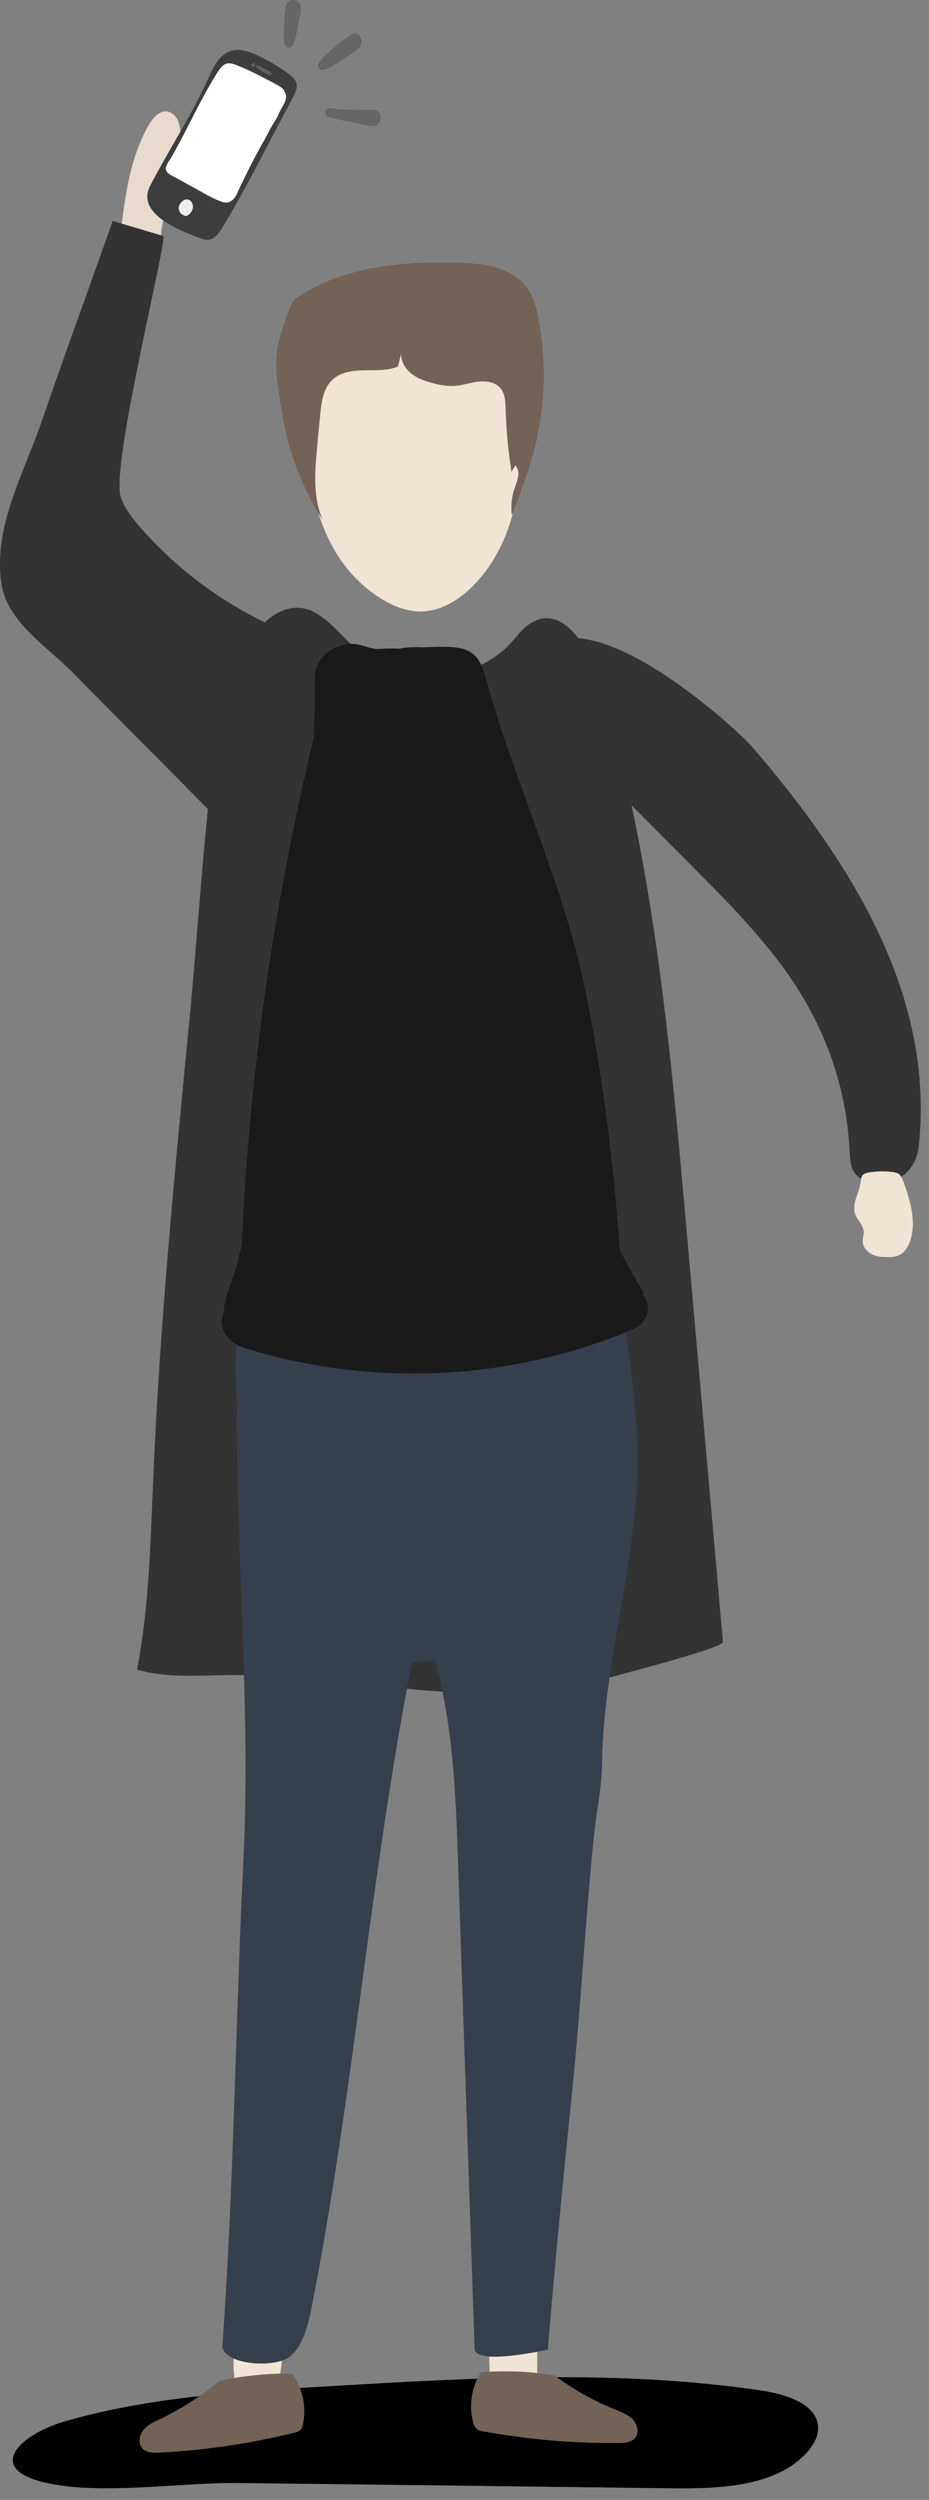 <svg width="77" height="207" viewBox="0 0 77 207" fill="none" xmlns="http://www.w3.org/2000/svg">
<rect x="0" y="0" width="77" height="207" fill="#808080" stroke="none"/>
<path d="M55.531 206.032C59.59 206.083 64.218 205.915 66.817 203.131C67.421 202.477 67.89 201.673 67.79 200.834C67.588 199.023 65.123 198.252 63.111 197.95C51.356 196.206 39.332 196.877 27.443 197.581C20.014 198.017 12.502 198.453 5.425 200.482C1.736 201.538 -1.199 204.289 3.463 205.496C7.974 206.67 14.883 205.546 19.628 205.597C31.585 205.731 43.558 205.882 55.531 206.032Z" fill="url(#paint0_linear_1_774)"/>
<path d="M55.536 206.032C59.594 206.083 64.223 205.915 66.822 203.131C67.426 202.477 67.895 201.673 67.794 200.834C67.593 199.023 65.128 198.252 63.116 197.95C51.361 196.206 39.337 196.877 27.448 197.581C20.019 198.017 12.506 198.453 5.43 200.482C1.741 201.538 -1.194 204.289 3.468 205.496C7.979 206.67 14.888 205.546 19.633 205.597C31.59 205.731 43.563 205.882 55.536 206.032Z" fill="url(#paint1_linear_1_774)"/>
<path d="M19.49 197.779C20.479 197.779 21.485 197.796 22.475 197.796C22.642 197.796 22.827 197.796 22.961 197.678C23.078 197.561 23.112 197.393 23.145 197.225C23.28 196.186 23.414 195.129 23.565 194.09C23.548 194.224 20.228 193.637 19.825 193.972C19.037 194.576 19.473 196.907 19.49 197.779Z" fill="#F0E5D4"/>
<path d="M40.602 197.765C41.541 197.782 42.481 197.782 43.437 197.765C43.738 197.765 44.074 197.748 44.292 197.53C44.51 197.312 44.526 196.96 44.526 196.658C44.526 195.82 44.526 194.982 44.526 194.143C44.526 194.059 44.527 193.959 44.476 193.875C44.409 193.757 44.258 193.741 44.124 193.724C43.369 193.64 41.122 193.388 40.619 194.076C40.401 194.361 40.737 197.782 40.602 197.765Z" fill="#F0E5D4"/>
<path d="M42.849 52.657C45.884 48.934 48.684 53.043 49.774 56.631C54.168 71.103 55.56 86.632 56.918 101.992C57.136 104.457 57.354 106.906 57.572 109.371C58.36 118.225 59.132 127.096 59.92 135.95C59.97 136.47 51.183 138.7 50.428 138.935C45.834 140.293 41.071 140.377 36.392 140.058C30.54 139.656 24.721 138.633 18.835 138.7C16.337 138.734 13.787 138.952 11.356 138.247C12.362 133.082 12.463 127.766 12.698 122.501C13.234 109.79 14.475 97.112 15.699 84.452C16.387 77.341 16.806 70.08 17.678 63.037C18.164 59.18 19.724 52.439 23.061 50.729C26.616 48.918 28.31 53.647 31.177 54.854C34.447 56.246 38.472 56.464 41.49 54.032C42.06 53.596 42.463 53.11 42.849 52.657Z" fill="#333333"/>
<path d="M14.751 13.034C14.935 12.347 15.002 11.609 14.952 10.904C14.902 10.2 14.617 9.378 13.912 9.244C13.225 9.11 12.655 9.764 12.319 10.368C10.743 13.135 10.341 16.388 9.972 19.541C11.062 19.876 12.202 20.06 13.325 20.044C13.325 18.719 13.644 17.411 14.265 16.237C14.935 14.996 15.958 13.806 15.858 12.397C15.673 12.38 15.489 12.363 15.287 12.347C15.103 12.565 14.935 12.799 14.751 13.034Z" fill="#E8DBCE"/>
<path d="M36.664 59.482C35.407 55.122 25.681 53.311 22.025 51.567C18.067 49.672 14.495 46.956 11.611 43.652C10.974 42.914 10.354 42.126 10.018 41.204C9.113 38.705 13.942 19.672 13.523 19.538L9.347 18.297C7.369 23.864 5.339 29.432 3.411 35.016C1.919 39.325 -0.664 43.82 0.158 48.549C0.694 51.533 3.914 53.546 6.044 55.709C8.408 58.124 13.909 63.607 16.91 66.676L25.882 75.748C27.877 80.209 32.489 68.303 33.696 66.777C35.088 64.966 37.369 61.947 36.664 59.482Z" fill="#333333"/>
<path d="M20.189 153.68C20.793 141.22 19.518 128.492 19.636 115.966C19.233 111.623 19.887 107.195 21.53 103.104C21.631 102.852 21.748 102.584 21.95 102.399C22.587 101.796 23.66 102.114 24.482 102.433C32.481 105.502 41.939 104.781 49.233 100.438C50.675 102.483 51.095 104.999 51.447 107.413C52.017 111.337 52.654 115.245 52.805 119.185V119.202C52.839 120.041 52.855 120.896 52.839 121.734C52.738 126.648 51.715 131.477 50.927 136.307C50.407 139.459 49.954 142.646 49.904 145.832C49.871 148.448 49.468 149.404 49.116 153.11C48.495 159.549 48.093 166.575 47.439 173.015C46.735 179.907 46.047 186.816 45.477 193.725C45.46 193.993 45.427 194.278 45.41 194.546C45.041 194.647 39.339 195.871 39.339 194.479C38.887 181.064 38.417 167.649 37.964 154.233C37.78 148.582 37.562 142.864 36.036 137.481C35.399 137.548 34.778 137.598 34.141 137.665C30.67 155.407 29.345 173.082 25.874 190.824C25.572 192.383 25.203 194.077 24.096 195.083C22.989 196.089 18.764 195.905 18.428 194.345C19.401 180.812 19.518 167.246 20.189 153.68Z" fill="#363F4C"/>
<path d="M39.864 196.435C41.893 196.268 43.955 196.352 45.951 196.687C47.494 197.844 49.204 198.8 50.998 199.521C51.518 199.739 52.072 199.94 52.457 200.343C52.843 200.745 52.994 201.433 52.642 201.869C52.323 202.238 51.77 202.288 51.283 202.288C47.527 202.321 43.771 202.003 40.082 201.332C39.864 201.298 39.629 201.248 39.461 201.08C39.327 200.946 39.277 200.779 39.226 200.594C38.841 199.219 39.075 197.66 39.864 196.435Z" fill="#736357"/>
<path d="M24.218 196.543C22.172 196.509 20.143 196.71 18.148 197.163C16.672 198.404 15.029 199.46 13.285 200.299C12.782 200.534 12.245 200.768 11.893 201.204C11.541 201.64 11.424 202.328 11.809 202.747C12.145 203.099 12.698 203.116 13.184 203.083C16.941 202.898 20.663 202.345 24.319 201.456C24.537 201.406 24.772 201.339 24.923 201.171C25.04 201.037 25.09 200.852 25.124 200.685C25.409 199.259 25.074 197.716 24.218 196.543Z" fill="#736357"/>
<path d="M34.866 50.634C36.56 50.617 38.119 49.645 39.293 48.42C43.67 43.893 43.536 36.782 43.116 30.494C43.066 29.823 43.016 29.119 42.63 28.566C42.043 27.71 40.903 27.492 39.88 27.375C35.503 27.375 31.194 27.576 26.783 27.794C26.414 27.811 26.012 27.845 25.727 28.062C25.408 28.314 25.308 28.716 25.24 29.102C24.939 30.913 25.526 32.808 25.492 34.653C25.458 36.548 25.542 38.459 25.878 40.321C26.515 43.96 28.192 47.347 31.344 49.41C32.401 50.114 33.608 50.634 34.866 50.634Z" fill="#F0E5D4"/>
<path d="M53.196 107.111C53.313 107.095 53.364 107.044 53.297 106.927C52.844 106.239 52.123 104.998 51.385 103.523C50.831 96.245 49.959 88.95 48.467 81.773C46.606 72.936 42.614 64.735 40.233 56.032C39.529 53.483 38.355 53.467 35.085 53.601C33.777 53.534 33.224 53.701 33.123 53.718C31.01 53.601 31.731 53.97 30.004 53.45C28.092 52.863 26.097 54.372 26.097 55.965C26.097 57.659 26.063 59.352 26.013 61.063C22.676 74.898 20.663 88.95 20.043 103.07C20.043 103.087 20.043 103.103 20.043 103.12C19.858 103.841 19.674 104.562 19.473 105.3C19.054 106.39 18.601 107.631 18.551 108.604C18.517 108.704 18.5 108.788 18.467 108.889C18.115 110.13 18.936 111.203 20.295 111.622C30.742 114.859 41.927 114.339 51.938 110.297C52.072 110.247 52.206 110.18 52.307 110.113C52.391 110.079 52.475 110.046 52.575 110.012C52.726 109.912 52.894 109.811 53.045 109.711C53.397 109.409 53.615 109.006 53.682 108.587C53.766 108.117 53.598 107.531 53.196 107.111Z" fill="#1A1A1A"/>
<path d="M30.978 9.108C29.771 9.108 28.58 9.108 27.373 8.958C26.87 8.89 26.819 9.612 27.289 9.712C28.463 9.98 29.637 10.265 30.827 10.433C31.699 10.551 31.817 9.108 30.978 9.108Z" fill="#666666"/>
<path d="M23.731 0.39C23.58 0.893 23.58 1.43 23.563 1.933C23.546 2.486 23.429 3.107 23.58 3.643C23.647 3.912 24.049 4.113 24.234 3.811C24.502 3.341 24.553 2.788 24.67 2.268C24.787 1.698 24.955 1.111 24.922 0.524C24.888 -0.096 23.899 -0.197 23.731 0.39Z" fill="#666666"/>
<path d="M29.118 2.855C28.548 3.174 28.061 3.61 27.558 4.046C27.122 4.431 26.653 4.784 26.384 5.303C26.25 5.538 26.518 5.84 26.77 5.79C27.273 5.689 27.692 5.387 28.112 5.119C28.682 4.75 29.302 4.415 29.772 3.928C30.241 3.459 29.805 2.486 29.118 2.855Z" fill="#666666"/>
<path d="M62.352 61.85C60.943 60.223 47.813 48.233 43.939 54.74C42.145 57.775 45.985 60.29 47.947 62.269C50.982 65.321 54.034 68.373 57.07 71.425C60.222 74.594 63.392 77.764 65.722 81.269C68.59 85.561 70.183 90.324 70.418 95.321C70.451 95.992 70.468 96.679 70.921 97.233C71.391 97.786 72.43 98.138 73.554 97.904C75.398 97.501 76.036 96.025 76.153 94.902C77.461 82.56 70.77 71.643 62.352 61.85Z" fill="#333333"/>
<path d="M71.307 98.037C71.156 98.892 70.586 99.73 70.888 100.552C71.056 101.022 71.508 101.391 71.576 101.877C71.626 102.212 71.475 102.531 71.508 102.866C71.542 103.285 71.861 103.638 72.23 103.839C72.598 104.04 73.034 104.09 73.454 104.09C73.89 104.107 74.343 104.074 74.695 103.839C75.03 103.621 75.231 103.269 75.382 102.9C75.701 102.095 75.718 101.189 75.583 100.334C75.449 99.479 75.164 98.657 74.879 97.835C74.795 97.618 74.711 97.383 74.527 97.232C74.376 97.114 74.175 97.081 73.974 97.047C73.37 96.963 72.733 96.98 72.129 97.064C71.358 97.198 71.425 97.332 71.307 98.037Z" fill="#F0E5D4"/>
<path d="M17.258 6.509C17.61 5.737 17.996 4.882 18.667 4.446C19.438 3.926 20.293 4.144 21.014 4.446C21.836 4.798 22.624 5.218 23.362 5.721C23.681 5.939 24.435 6.425 24.553 6.827C24.72 7.414 24.285 8.035 23.966 8.655C21.987 12.328 20.478 15.464 18.499 18.734C18.231 19.186 17.895 19.689 17.442 19.824C17.157 19.907 16.889 19.824 16.638 19.74C15.296 19.237 11.188 17.811 12.445 15.38C14.005 12.378 15.849 9.611 17.258 6.509Z" fill="#3D3D3D"/>
<path d="M18.016 6.007C18.183 5.738 18.385 5.453 18.653 5.319C18.955 5.168 19.273 5.269 19.542 5.369C20.682 5.805 21.772 6.392 22.845 6.963C23.013 7.046 23.449 7.281 23.533 7.482C23.6 7.6 23.717 7.818 23.717 7.969C23.717 8.489 23.298 8.925 23.097 9.444C22.912 9.914 22.577 10.3 22.359 10.752C22.124 11.239 21.839 11.725 21.571 12.194C21.185 12.899 20.799 13.62 20.447 14.358C20.196 14.878 19.911 15.397 19.693 15.934C19.592 16.186 19.441 16.437 19.24 16.588C18.955 16.823 18.67 16.806 18.385 16.705C17.831 16.521 17.311 16.236 16.808 15.951C16.054 15.532 15.299 15.112 14.528 14.693C14.259 14.542 13.639 14.324 13.756 13.838C13.807 13.57 14.075 13.251 14.209 13.016C14.394 12.698 14.578 12.362 14.746 12.044C15.45 10.752 16.087 9.428 16.792 8.12C17.177 7.399 17.58 6.694 18.016 6.007Z" fill="white"/>
<path d="M22.442 5.987C22.375 5.92 22.275 5.87 22.191 5.82C21.99 5.719 21.772 5.602 21.57 5.501C21.453 5.434 21.285 5.367 21.235 5.434C21.202 5.468 21.218 5.518 21.252 5.551C21.369 5.753 22.358 6.34 22.526 6.189C22.543 6.138 22.51 6.055 22.442 5.987Z" fill="#5E625E"/>
<path d="M21.132 5.319C21.132 5.269 21.082 5.219 21.032 5.219C20.981 5.219 20.931 5.252 20.88 5.303C20.847 5.336 20.83 5.37 20.83 5.42C20.83 5.504 20.914 5.554 20.981 5.537C21.048 5.521 21.115 5.437 21.132 5.353V5.319Z" fill="#5E625E"/>
<path d="M15.379 16.522C15.229 16.555 15.094 16.656 14.994 16.79C14.944 16.857 14.893 16.924 14.86 16.991C14.776 17.176 14.809 17.377 14.893 17.544C14.977 17.695 15.145 17.813 15.296 17.863C15.346 17.88 15.379 17.897 15.43 17.88C15.48 17.88 15.53 17.846 15.581 17.813C15.765 17.695 15.916 17.494 15.966 17.276C16.084 16.89 15.782 16.421 15.379 16.522Z" fill="#EBEFEB"/>
<path d="M44.625 26.386C44.458 25.48 44.223 24.575 43.686 23.837C43.083 22.981 42.11 22.445 41.104 22.143C40.098 21.858 39.041 21.791 38.002 21.757C33.508 21.623 28.795 22.026 24.972 24.407C24.737 24.558 24.502 24.709 24.335 24.927C24.15 25.145 24.05 25.43 23.949 25.698C23.48 26.973 22.993 28.264 22.909 29.622C22.842 30.628 22.976 31.651 23.127 32.657C23.329 33.999 23.547 35.324 23.899 36.632C24.502 38.912 25.508 41.092 26.766 43.088C25.961 41.293 26.079 39.248 26.263 37.286C26.347 36.279 26.448 35.29 26.548 34.284C26.649 33.261 26.8 32.137 27.554 31.45C28.242 30.796 29.265 30.678 30.204 30.662C31.143 30.645 32.132 30.712 32.987 30.343L33.256 29.27C33.222 29.89 33.558 30.494 34.044 30.896C34.53 31.299 35.117 31.517 35.721 31.685C36.375 31.869 37.046 32.003 37.717 31.953C38.37 31.903 39.008 31.668 39.662 31.601C40.316 31.534 41.054 31.634 41.473 32.137C41.875 32.607 41.892 33.278 41.909 33.898C41.959 35.642 42.127 37.369 42.395 39.08C42.496 38.895 42.613 38.711 42.714 38.543C43.2 39.03 42.865 39.818 42.647 40.455C42.395 41.159 42.328 41.931 42.428 42.669C43.133 40.841 43.837 39.013 44.324 37.101C45.196 33.596 45.313 29.924 44.625 26.386Z" fill="#736357"/>
<defs>
<linearGradient id="paint0_linear_1_774" x1="1.051" y1="201.44" x2="67.8" y2="201.44" gradientUnits="userSpaceOnUse">
<stop stop-color="#4D4D4D"/>
<stop offset="1"/>
</linearGradient>
<linearGradient id="paint1_linear_1_774" x1="1.056" y1="201.44" x2="67.805" y2="201.44" gradientUnits="userSpaceOnUse">
<stop/>
<stop offset="1"/>
</linearGradient>
</defs>
</svg>
